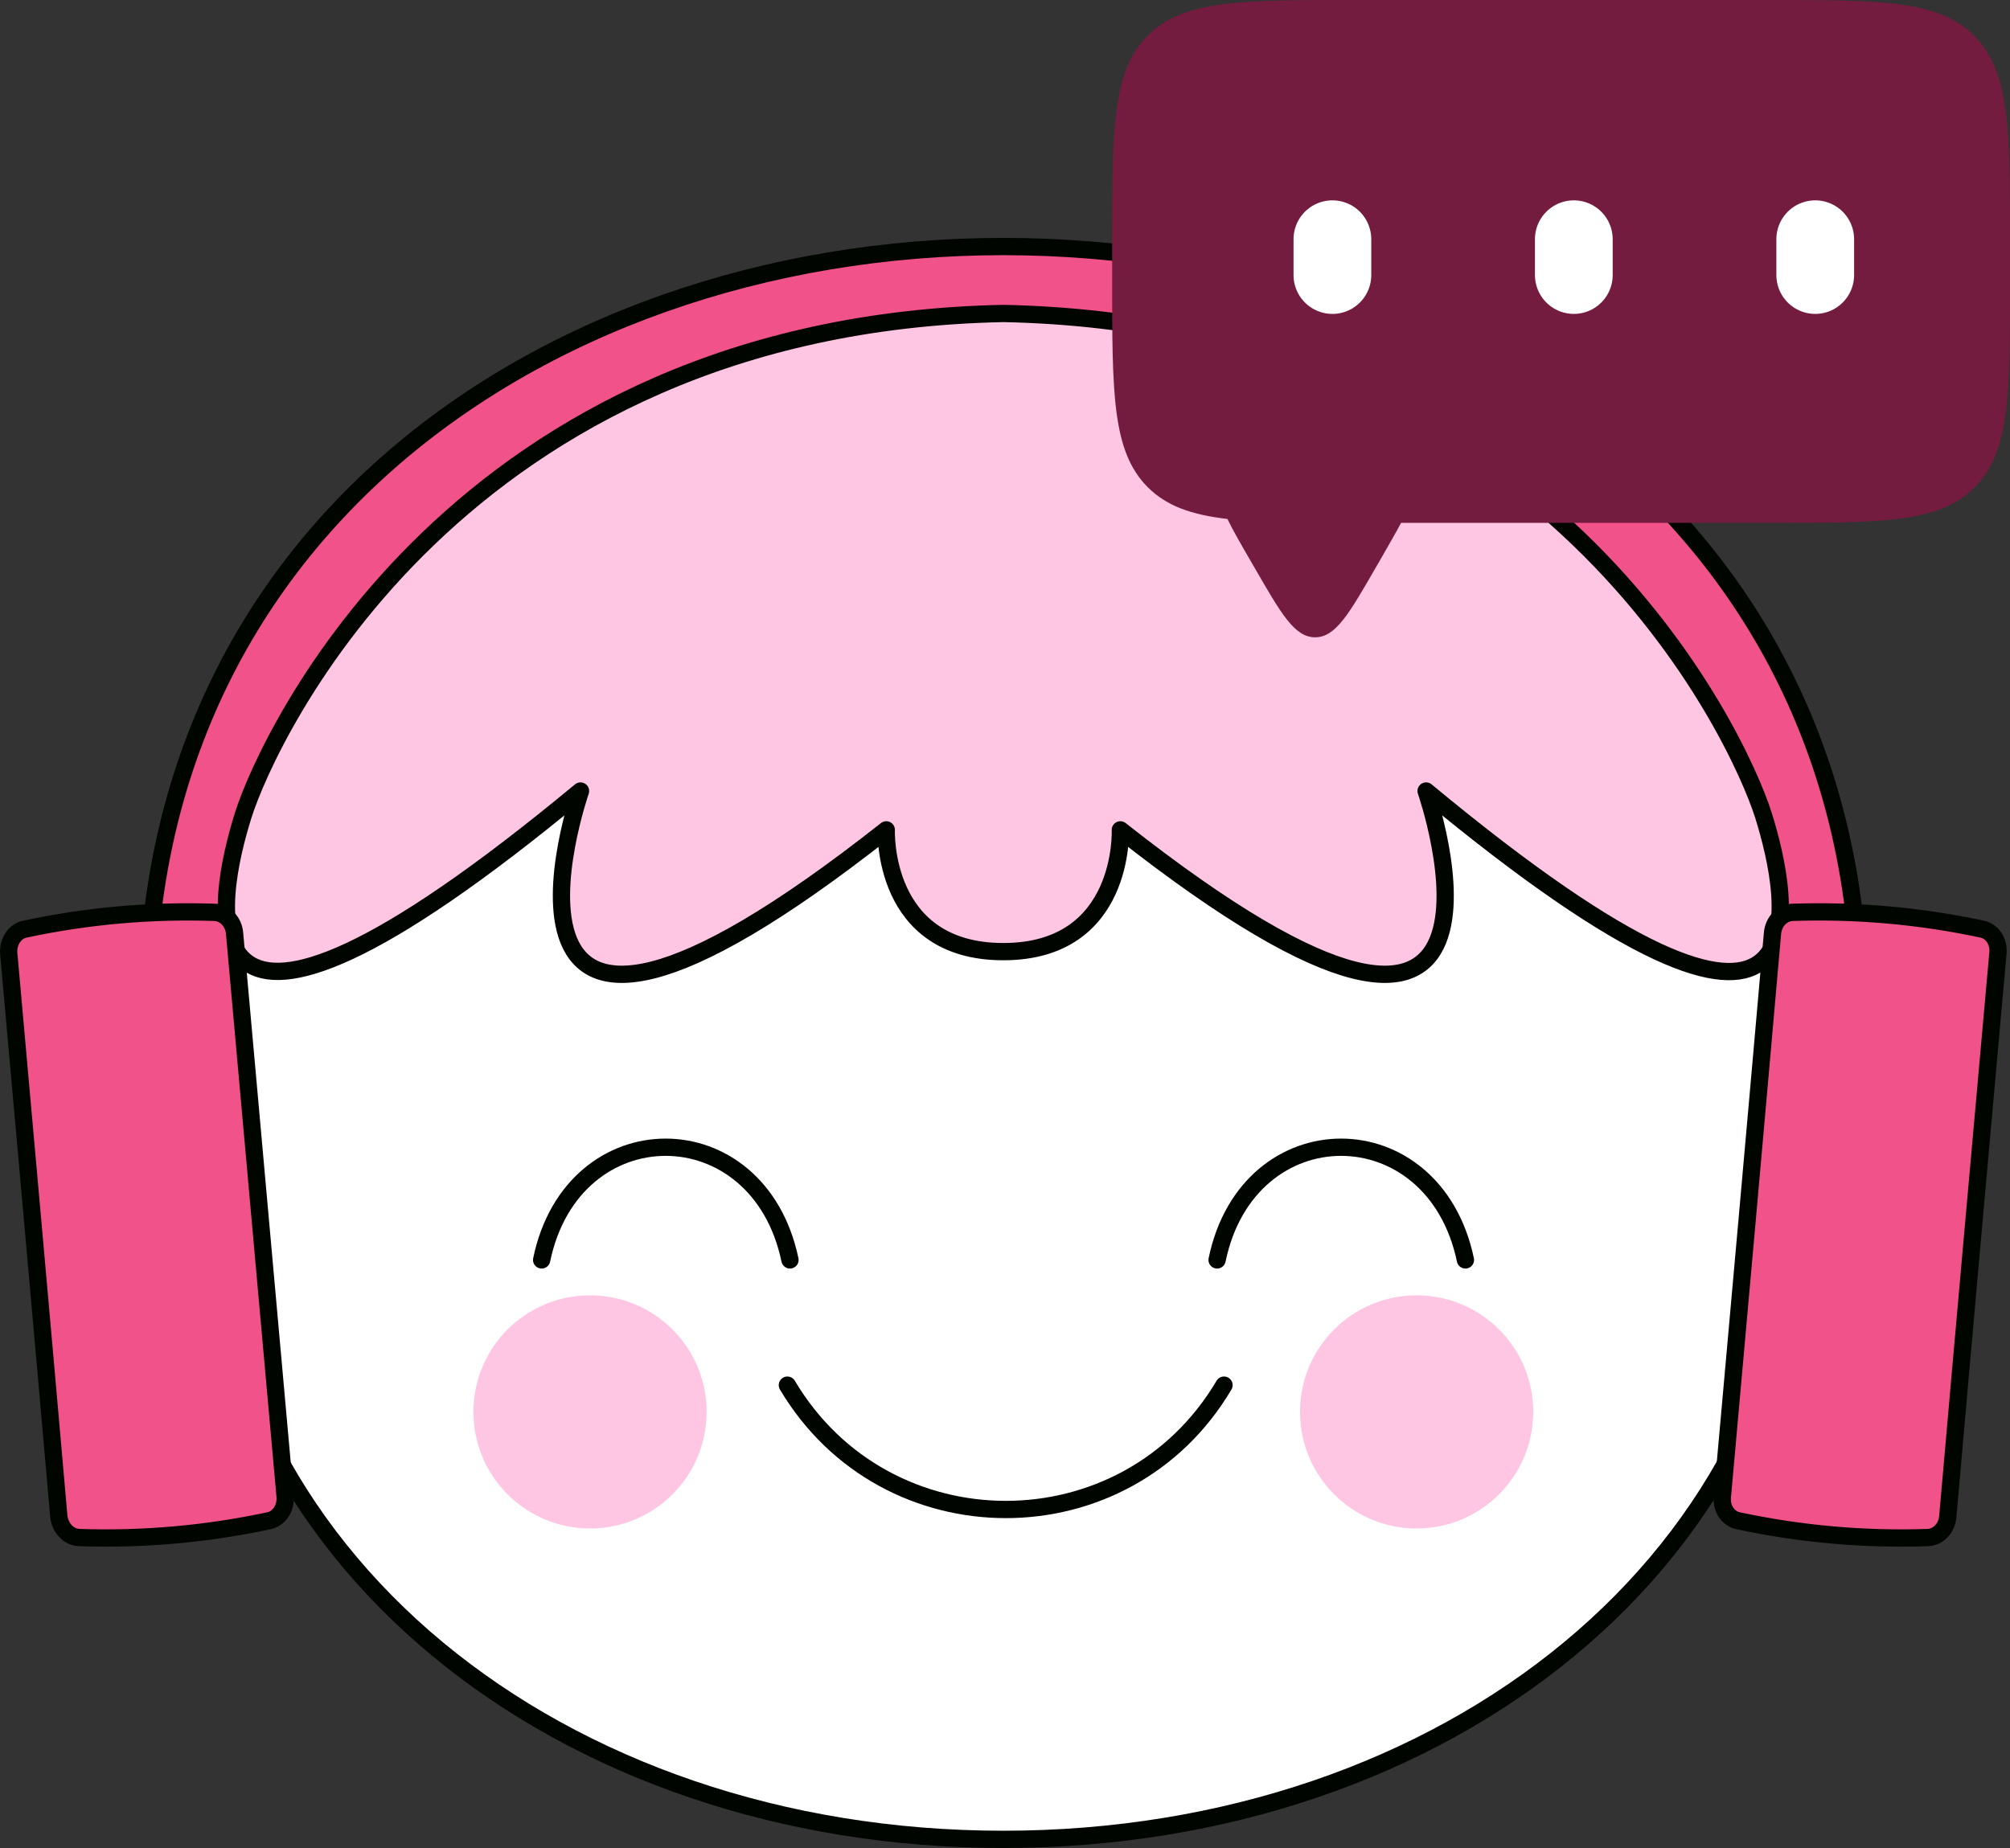 <?xml version="1.0" encoding="UTF-8"?><svg id="Layer_1" xmlns="http://www.w3.org/2000/svg" viewBox="0 0 465.42 428"><rect x="0" y="0" width="465.42" height="428" fill="#333333" stroke="none"/><path d="m35.12,256.1C22.12,128.6,123.42,57.1,232.32,57.1s210.2,71.5,197.2,198.9" fill="#f05289" stroke-width="0"/><path d="m417.72,268.7c0,92.1-83,157.3-185.4,157.3S47.02,360.8,47.02,268.7,130.02,92.6,232.42,92.6s185.3,84,185.3,176.1h0Z" fill="#fff" stroke-width="0"/><path d="m417.72,268.7c0,92.1-83,157.3-185.4,157.3S47.02,360.8,47.02,268.7,130.02,92.6,232.42,92.6s185.3,84,185.3,176.1h0Z" fill="none" stroke="#010500" stroke-miterlimit="10" stroke-width="4"/><path d="m35.12,256.1C22.12,128.6,123.42,57.1,232.32,57.1s210.2,71.5,197.2,198.9" fill="none" stroke="#010500" stroke-miterlimit="10" stroke-width="4"/><path d="m232.32,72.6c-126.3,2.6-170.2,97.8-176,116.2-6,19.1-17.7,73.8,78.1-5.6,0,0-30.9,89.2,70.8,9,0,0-1.2,28.2,27.1,28.2s27.1-28.2,27.1-28.2c101.7,80.2,70.8-9,70.8-9,95.8,79.5,84.1,24.7,78.1,5.6-5.8-18.4-49.7-113.6-176-116.2Z" fill="#ffc6e4" stroke-width="0"/><path d="m232.32,72.6c-126.3,2.6-170.2,97.8-176,116.2-6,19.1-17.7,73.8,78.1-5.6,0,0-30.9,89.2,70.8,9,0,0-1.2,28.2,27.1,28.2s27.1-28.2,27.1-28.2c101.7,80.2,70.8-9,70.8-9,95.8,79.5,84.1,24.7,78.1,5.6-5.8-18.4-49.7-113.6-176-116.2Z" fill="none" stroke="#010500" stroke-linecap="round" stroke-linejoin="round" stroke-width="4"/><circle cx="328.02" cy="327" r="27" fill="#ffc6e4" stroke-width="0"/><circle cx="136.62" cy="327" r="27" fill="#ffc6e4" stroke-width="0"/><path d="m18.32,356.1c14.8.5,29.5-.8,44-3.9,2.3-.5,3.9-2.9,3.7-5.6-3.9-43.5-7.8-87-11.7-130.4-.2-2.7-2.2-4.8-4.6-4.9-14.8-.5-29.5.8-44,3.9-2.3.5-3.9,2.9-3.7,5.6,3.9,43.5,7.8,87,11.6,130.4.3,2.7,2.3,4.8,4.7,4.9Z" fill="#f05289" stroke-width="0"/><path d="m18.32,356.1c14.8.5,29.5-.8,44-3.9,2.3-.5,3.9-2.9,3.7-5.6-3.9-43.5-7.8-87-11.7-130.4-.2-2.7-2.2-4.8-4.6-4.9-14.8-.5-29.5.8-44,3.9-2.3.5-3.9,2.9-3.7,5.6,3.9,43.5,7.8,87,11.6,130.4.3,2.7,2.3,4.8,4.7,4.9Z" fill="none" stroke="#010500" stroke-linecap="round" stroke-linejoin="round" stroke-width="4"/><path d="m446.42,356.1c-14.8.5-29.5-.8-44-3.9-2.3-.5-3.9-2.9-3.6-5.6,3.9-43.5,7.8-87,11.6-130.4.2-2.7,2.2-4.8,4.6-4.9,14.8-.5,29.5.8,44,3.9,2.3.5,3.9,2.9,3.6,5.6-3.9,43.5-7.8,87-11.6,130.4-.2,2.7-2.2,4.8-4.6,4.9Z" fill="#f05289" stroke-width="0"/><path d="m446.42,356.1c-14.8.5-29.5-.8-44-3.9-2.3-.5-3.9-2.9-3.6-5.6,3.9-43.5,7.8-87,11.6-130.4.2-2.7,2.2-4.8,4.6-4.9,14.8-.5,29.5.8,44,3.9,2.3.5,3.9,2.9,3.6,5.6-3.9,43.5-7.8,87-11.6,130.4-.2,2.7-2.2,4.8-4.6,4.9Z" fill="none" stroke="#010500" stroke-linecap="round" stroke-linejoin="round" stroke-width="4"/><path d="m339.32,291.8c-7.3-34.8-50.3-34.8-57.5,0" fill="none" stroke="#010500" stroke-linecap="round" stroke-linejoin="round" stroke-width="4"/><path d="m182.92,291.8c-7.3-34.8-50.3-34.8-57.5,0" fill="none" stroke="#010500" stroke-linecap="round" stroke-linejoin="round" stroke-width="4"/><path d="m283.42,320.8c-22.7,38.4-78.3,38.4-101.1,0" fill="none" stroke="#010500" stroke-linecap="round" stroke-linejoin="round" stroke-width="4"/><path d="m265.72,8.3c-8.2,8.2-8.2,21.5-8.2,48.1v8.3c0,26.6,0,39.8,8.2,48.1,4.4,4.4,10.1,6.4,18.5,7.4,1.3,2.7,3.1,5.8,5.3,9.6l.7,1.2c6.4,11.1,9.5,16.6,14.3,16.6s7.9-5.5,14.3-16.6l.7-1.2c1.9-3.4,3.6-6.2,4.9-8.7h84.9c26.5,0,39.7,0,47.9-8.2s8.2-21.5,8.2-48.1v-8.3c0-26.6,0-39.8-8.2-48.1-8.2-8.4-21.4-8.4-47.9-8.4h-95.8c-26.4,0-39.6,0-47.8,8.3h0Z" fill="#731c3f" fill-rule="evenodd" stroke-width="0"/><path id="Vector_404" d="m308.52,55.4v8.3" fill="none" stroke="#fff" stroke-linecap="round" stroke-linejoin="round" stroke-width="18"/><path id="Vector_405" d="m364.42,55.4v8.3" fill="none" stroke="#fff" stroke-linecap="round" stroke-linejoin="round" stroke-width="18"/><path id="Vector_406" d="m420.32,55.4v8.3" fill="none" stroke="#fff" stroke-linecap="round" stroke-linejoin="round" stroke-width="18"/></svg>